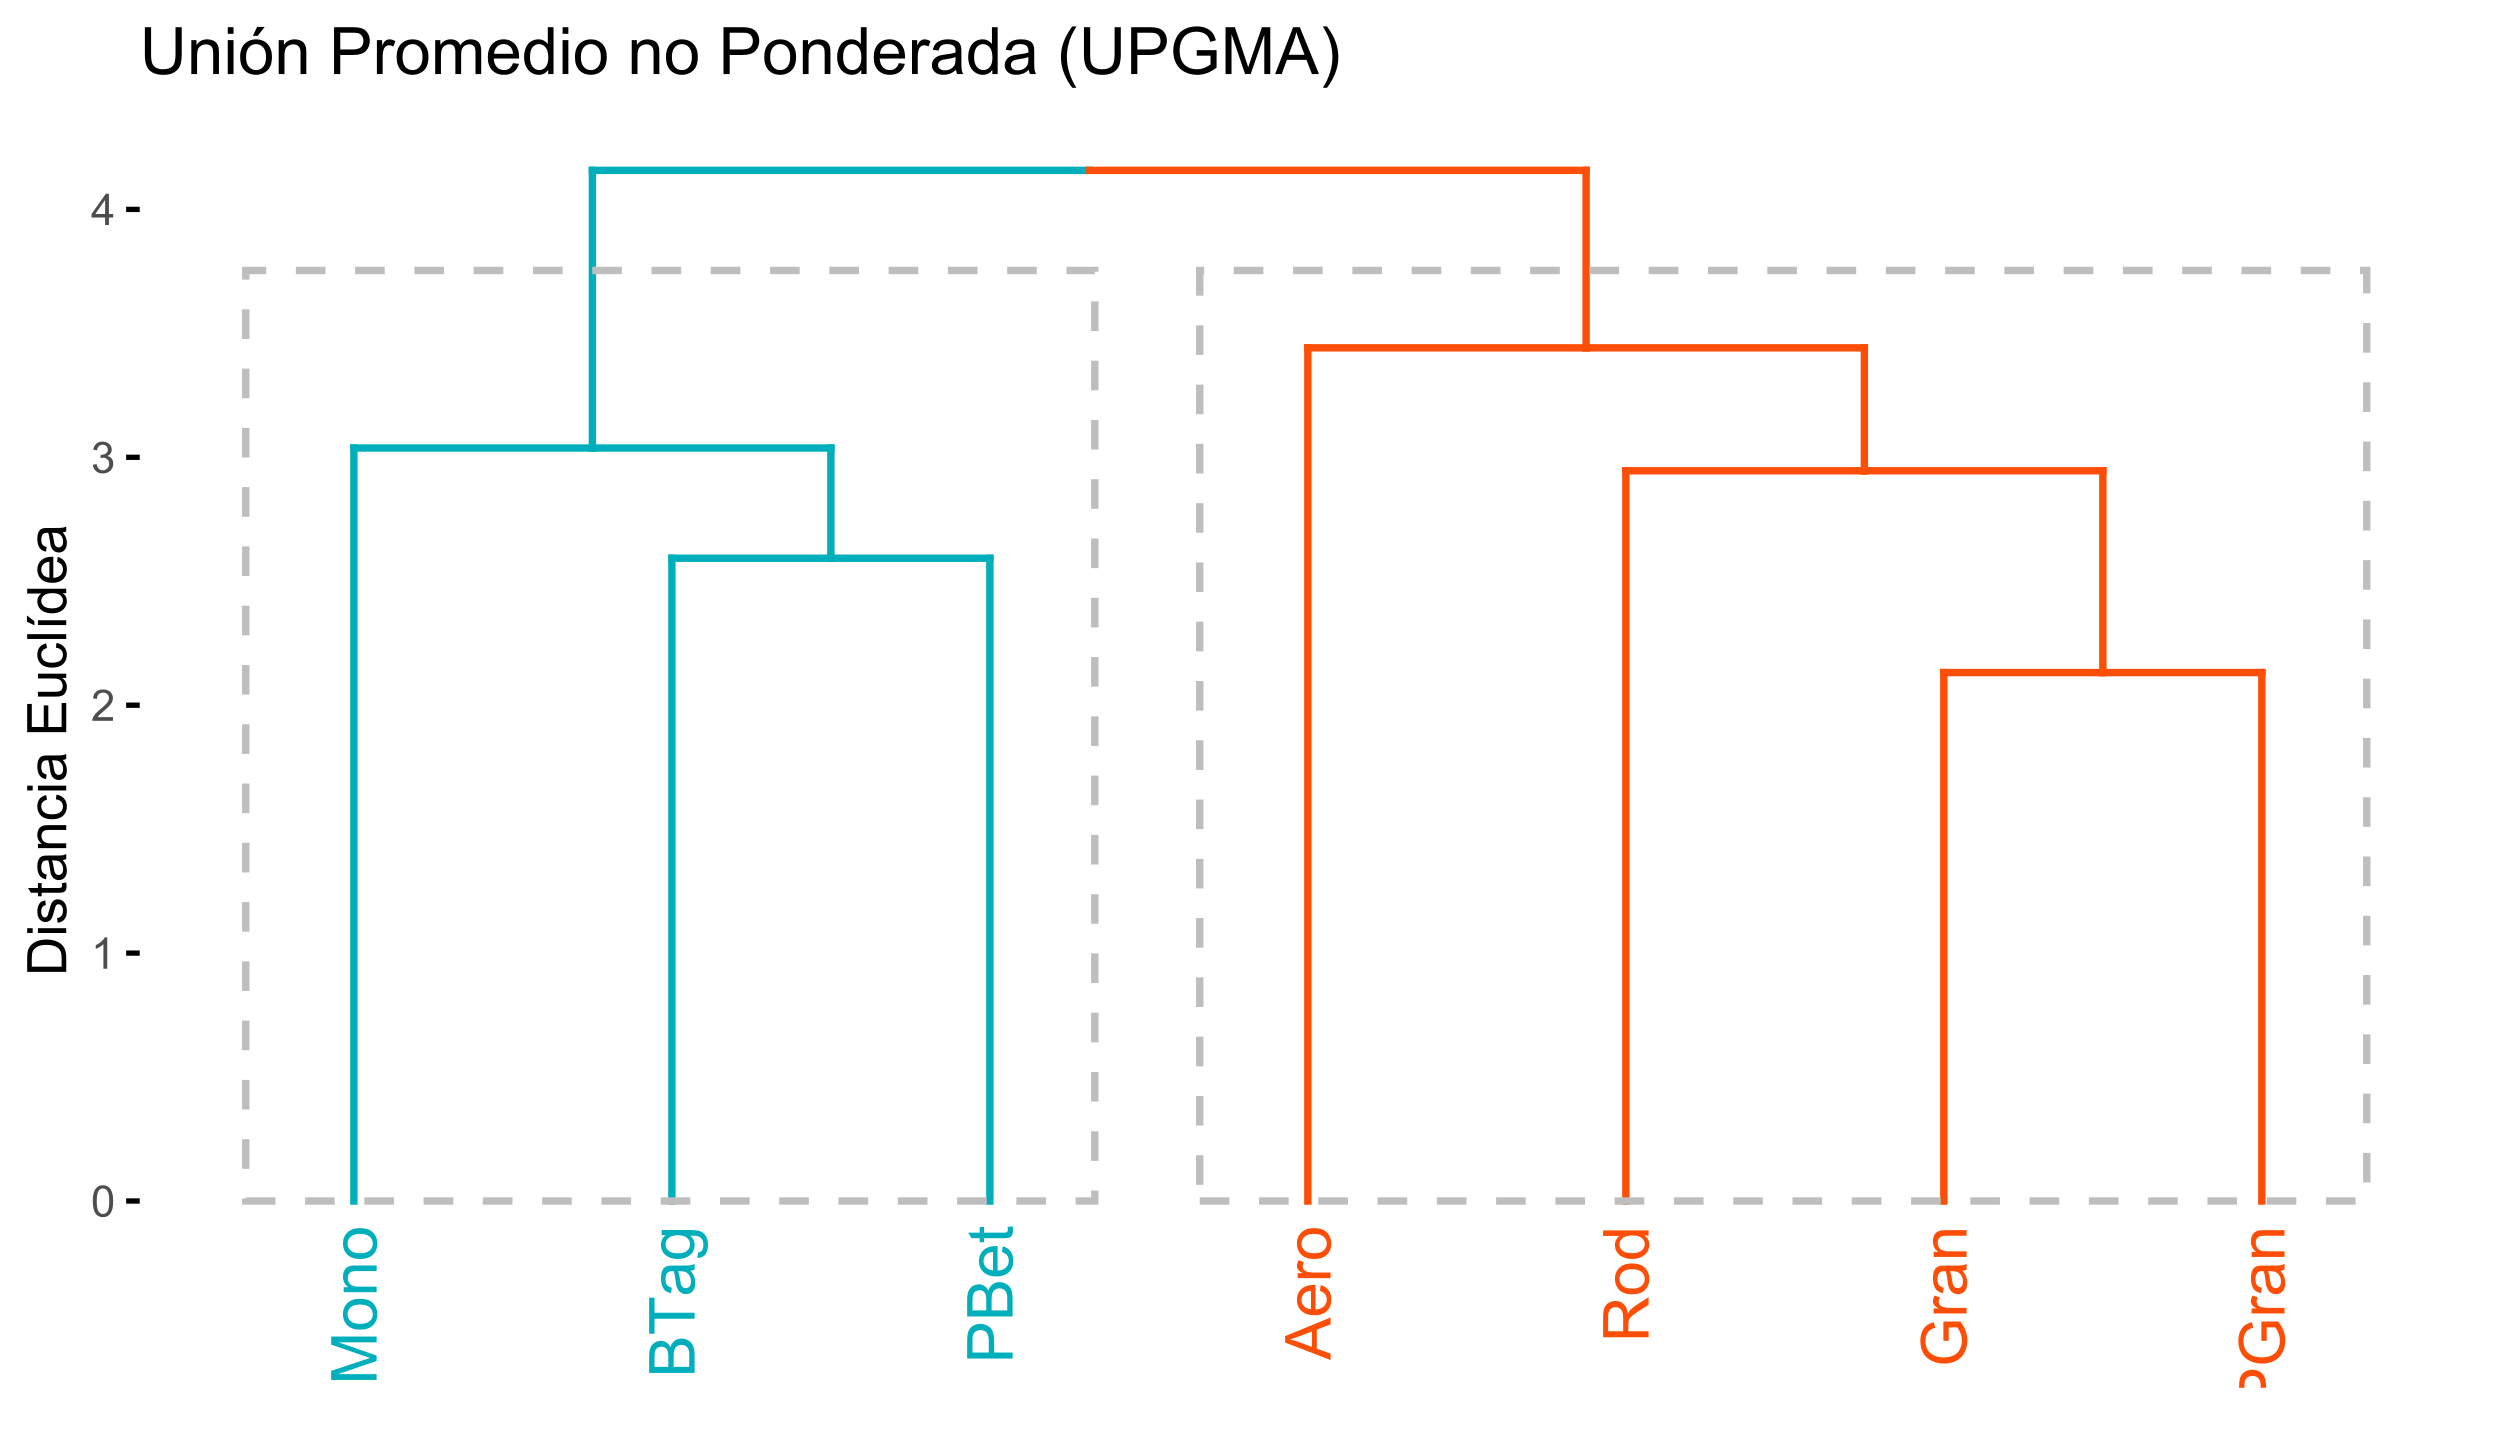<?xml version="1.0" encoding="UTF-8"?>
<svg xmlns="http://www.w3.org/2000/svg" xmlns:xlink="http://www.w3.org/1999/xlink" width="504pt" height="288pt" viewBox="0 0 504 288" version="1.1">
<defs>
<g>
<symbol overflow="visible" id="glyph0-0">
<path style="stroke:none;" d="M 0 -1.602 L -8.004 -1.602 L -8.004 -8.004 L 0 -8.004 Z M -0.199 -1.801 L -0.199 -7.801 L -7.801 -7.801 L -7.801 -1.801 Z M -0.199 -1.801 "/>
</symbol>
<symbol overflow="visible" id="glyph0-1">
<path style="stroke:none;" d="M 0 -0.949 L -9.164 -0.949 L -9.164 -2.777 L -2.676 -4.945 C -2.07 -5.145 -1.617 -5.289 -1.32 -5.383 C -1.648 -5.484 -2.141 -5.648 -2.789 -5.871 L -9.164 -8.066 L -9.164 -9.695 L 0 -9.695 L 0 -8.527 L -7.672 -8.527 L 0 -5.863 L 0 -4.77 L -7.801 -2.121 L 0 -2.121 Z M 0 -0.949 "/>
</symbol>
<symbol overflow="visible" id="glyph0-2">
<path style="stroke:none;" d="M -3.32 -0.426 C -4.547 -0.422 -5.457 -0.762 -6.051 -1.449 C -6.539 -2.02 -6.785 -2.719 -6.789 -3.539 C -6.785 -4.449 -6.484 -5.191 -5.891 -5.773 C -5.289 -6.352 -4.465 -6.645 -3.414 -6.645 C -2.559 -6.645 -1.887 -6.516 -1.398 -6.258 C -0.906 -6 -0.527 -5.625 -0.258 -5.141 C 0.012 -4.648 0.145 -4.117 0.148 -3.539 C 0.145 -2.609 -0.148 -1.855 -0.742 -1.285 C -1.336 -0.707 -2.195 -0.422 -3.32 -0.426 Z M -3.32 -1.582 C -2.465 -1.582 -1.828 -1.766 -1.406 -2.137 C -0.984 -2.508 -0.773 -2.977 -0.773 -3.539 C -0.773 -4.094 -0.984 -4.555 -1.41 -4.93 C -1.836 -5.297 -2.484 -5.484 -3.355 -5.488 C -4.176 -5.484 -4.797 -5.297 -5.223 -4.93 C -5.645 -4.555 -5.859 -4.094 -5.859 -3.539 C -5.859 -2.977 -5.648 -2.508 -5.227 -2.137 C -4.805 -1.766 -4.168 -1.582 -3.32 -1.582 Z M -3.32 -1.582 "/>
</symbol>
<symbol overflow="visible" id="glyph0-3">
<path style="stroke:none;" d="M 0 -0.844 L -6.641 -0.844 L -6.641 -1.855 L -5.695 -1.855 C -6.422 -2.344 -6.785 -3.047 -6.789 -3.969 C -6.785 -4.367 -6.715 -4.738 -6.574 -5.074 C -6.43 -5.41 -6.238 -5.66 -6.008 -5.828 C -5.77 -5.992 -5.492 -6.109 -5.176 -6.176 C -4.965 -6.215 -4.602 -6.234 -4.082 -6.238 L 0 -6.238 L 0 -5.113 L -4.039 -5.113 C -4.492 -5.109 -4.836 -5.066 -5.066 -4.98 C -5.289 -4.895 -5.469 -4.738 -5.609 -4.516 C -5.742 -4.293 -5.812 -4.031 -5.812 -3.73 C -5.812 -3.25 -5.66 -2.836 -5.355 -2.488 C -5.051 -2.141 -4.473 -1.969 -3.625 -1.969 L 0 -1.969 Z M 0 -0.844 "/>
</symbol>
<symbol overflow="visible" id="glyph0-4">
<path style="stroke:none;" d="M 0 -0.938 L -9.164 -0.938 L -9.164 -4.375 C -9.164 -5.074 -9.07 -5.637 -8.887 -6.059 C -8.699 -6.48 -8.414 -6.812 -8.031 -7.055 C -7.645 -7.293 -7.242 -7.41 -6.82 -7.414 C -6.43 -7.41 -6.059 -7.305 -5.715 -7.094 C -5.363 -6.879 -5.086 -6.559 -4.875 -6.133 C -4.711 -6.684 -4.434 -7.109 -4.043 -7.41 C -3.652 -7.707 -3.188 -7.855 -2.656 -7.859 C -2.223 -7.855 -1.824 -7.766 -1.457 -7.586 C -1.086 -7.402 -0.801 -7.18 -0.605 -6.914 C -0.402 -6.648 -0.254 -6.312 -0.152 -5.91 C -0.051 -5.508 0 -5.016 0 -4.434 Z M -5.312 -2.152 L -5.312 -4.133 C -5.309 -4.664 -5.344 -5.051 -5.422 -5.289 C -5.508 -5.594 -5.66 -5.824 -5.875 -5.984 C -6.086 -6.137 -6.352 -6.215 -6.676 -6.219 C -6.977 -6.215 -7.246 -6.145 -7.48 -6 C -7.711 -5.852 -7.867 -5.641 -7.953 -5.375 C -8.035 -5.102 -8.078 -4.637 -8.082 -3.98 L -8.082 -2.152 Z M -1.082 -2.152 L -1.082 -4.434 C -1.078 -4.82 -1.094 -5.094 -1.125 -5.258 C -1.172 -5.531 -1.254 -5.766 -1.375 -5.957 C -1.488 -6.141 -1.656 -6.293 -1.883 -6.418 C -2.102 -6.535 -2.359 -6.598 -2.656 -6.602 C -2.992 -6.598 -3.289 -6.512 -3.547 -6.34 C -3.797 -6.164 -3.977 -5.918 -4.078 -5.609 C -4.18 -5.297 -4.23 -4.852 -4.234 -4.27 L -4.234 -2.152 Z M -1.082 -2.152 "/>
</symbol>
<symbol overflow="visible" id="glyph0-5">
<path style="stroke:none;" d="M 0 -3.32 L -8.082 -3.32 L -8.082 -0.301 L -9.164 -0.301 L -9.164 -7.566 L -8.082 -7.566 L -8.082 -4.531 L 0 -4.531 Z M 0 -3.32 "/>
</symbol>
<symbol overflow="visible" id="glyph0-6">
<path style="stroke:none;" d="M -0.82 -5.176 C -0.465 -4.754 -0.215 -4.355 -0.07 -3.973 C 0.074 -3.586 0.145 -3.172 0.148 -2.73 C 0.145 -2 -0.027 -1.438 -0.383 -1.047 C -0.734 -0.652 -1.191 -0.457 -1.75 -0.461 C -2.074 -0.457 -2.371 -0.531 -2.641 -0.684 C -2.906 -0.828 -3.121 -1.023 -3.285 -1.266 C -3.445 -1.504 -3.57 -1.773 -3.656 -2.074 C -3.715 -2.293 -3.77 -2.625 -3.824 -3.074 C -3.93 -3.98 -4.059 -4.648 -4.215 -5.082 C -4.363 -5.082 -4.461 -5.086 -4.508 -5.09 C -4.961 -5.086 -5.285 -4.98 -5.477 -4.77 C -5.73 -4.48 -5.859 -4.051 -5.859 -3.488 C -5.859 -2.957 -5.766 -2.566 -5.578 -2.316 C -5.391 -2.059 -5.062 -1.875 -4.594 -1.758 L -4.746 -0.656 C -5.215 -0.754 -5.594 -0.918 -5.887 -1.148 C -6.172 -1.379 -6.395 -1.711 -6.555 -2.145 C -6.707 -2.574 -6.785 -3.074 -6.789 -3.652 C -6.785 -4.215 -6.719 -4.676 -6.59 -5.031 C -6.453 -5.383 -6.285 -5.645 -6.086 -5.812 C -5.879 -5.977 -5.625 -6.094 -5.32 -6.164 C -5.125 -6.199 -4.777 -6.215 -4.281 -6.219 L -2.781 -6.219 C -1.73 -6.215 -1.07 -6.238 -0.797 -6.289 C -0.52 -6.336 -0.254 -6.434 0 -6.578 L 0 -5.402 C -0.234 -5.285 -0.508 -5.207 -0.82 -5.176 Z M -3.332 -5.082 C -3.164 -4.668 -3.023 -4.059 -2.906 -3.246 C -2.84 -2.781 -2.766 -2.453 -2.684 -2.262 C -2.598 -2.07 -2.473 -1.922 -2.316 -1.82 C -2.152 -1.715 -1.977 -1.664 -1.781 -1.664 C -1.48 -1.664 -1.23 -1.777 -1.031 -2.004 C -0.828 -2.23 -0.727 -2.562 -0.73 -3 C -0.727 -3.434 -0.82 -3.816 -1.016 -4.156 C -1.203 -4.492 -1.465 -4.742 -1.793 -4.902 C -2.047 -5.02 -2.422 -5.078 -2.918 -5.082 Z M -3.332 -5.082 "/>
</symbol>
<symbol overflow="visible" id="glyph0-7">
<path style="stroke:none;" d="M 0.551 -0.637 L 0.711 -1.73 C 1.047 -1.773 1.293 -1.902 1.449 -2.113 C 1.652 -2.391 1.758 -2.773 1.762 -3.258 C 1.758 -3.777 1.652 -4.18 1.449 -4.465 C 1.238 -4.746 0.949 -4.938 0.574 -5.039 C 0.344 -5.094 -0.137 -5.121 -0.867 -5.121 C -0.289 -4.629 0 -4.016 0 -3.281 C 0 -2.367 -0.328 -1.66 -0.988 -1.164 C -1.645 -0.66 -2.434 -0.41 -3.355 -0.414 C -3.988 -0.41 -4.574 -0.523 -5.109 -0.758 C -5.645 -0.984 -6.059 -1.316 -6.352 -1.754 C -6.641 -2.184 -6.785 -2.695 -6.789 -3.289 C -6.785 -4.07 -6.469 -4.719 -5.84 -5.227 L -6.641 -5.227 L -6.641 -6.266 L -0.898 -6.266 C 0.133 -6.262 0.859 -6.156 1.297 -5.949 C 1.727 -5.734 2.07 -5.402 2.32 -4.949 C 2.57 -4.492 2.695 -3.93 2.695 -3.262 C 2.695 -2.469 2.516 -1.828 2.16 -1.344 C 1.801 -0.852 1.266 -0.617 0.551 -0.637 Z M -3.438 -1.57 C -2.566 -1.57 -1.93 -1.742 -1.531 -2.086 C -1.125 -2.43 -0.926 -2.863 -0.93 -3.387 C -0.926 -3.902 -1.125 -4.336 -1.527 -4.688 C -1.922 -5.039 -2.547 -5.215 -3.402 -5.215 C -4.211 -5.215 -4.824 -5.031 -5.238 -4.672 C -5.652 -4.309 -5.859 -3.875 -5.859 -3.371 C -5.859 -2.867 -5.656 -2.441 -5.25 -2.094 C -4.844 -1.742 -4.238 -1.57 -3.438 -1.57 Z M -3.438 -1.57 "/>
</symbol>
<symbol overflow="visible" id="glyph0-8">
<path style="stroke:none;" d="M 0 -0.988 L -9.164 -0.988 L -9.164 -4.445 C -9.164 -5.051 -9.133 -5.516 -9.078 -5.84 C -9 -6.289 -8.859 -6.664 -8.648 -6.969 C -8.438 -7.27 -8.141 -7.516 -7.762 -7.703 C -7.383 -7.887 -6.969 -7.98 -6.516 -7.984 C -5.734 -7.98 -5.074 -7.73 -4.535 -7.238 C -3.996 -6.738 -3.727 -5.844 -3.727 -4.551 L -3.727 -2.199 L 0 -2.199 Z M -4.809 -2.199 L -4.809 -4.57 C -4.805 -5.352 -4.949 -5.906 -5.246 -6.238 C -5.535 -6.566 -5.945 -6.73 -6.477 -6.734 C -6.855 -6.73 -7.184 -6.633 -7.461 -6.441 C -7.73 -6.246 -7.914 -5.992 -8.004 -5.676 C -8.055 -5.469 -8.078 -5.094 -8.082 -4.547 L -8.082 -2.199 Z M -4.809 -2.199 "/>
</symbol>
<symbol overflow="visible" id="glyph0-9">
<path style="stroke:none;" d="M -2.137 -5.391 L -1.996 -6.551 C -1.312 -6.367 -0.785 -6.027 -0.414 -5.531 C -0.039 -5.035 0.145 -4.402 0.148 -3.633 C 0.145 -2.66 -0.148 -1.887 -0.746 -1.32 C -1.34 -0.75 -2.18 -0.469 -3.262 -0.469 C -4.375 -0.469 -5.242 -0.754 -5.863 -1.332 C -6.477 -1.902 -6.785 -2.648 -6.789 -3.57 C -6.785 -4.453 -6.484 -5.18 -5.883 -5.746 C -5.277 -6.305 -4.426 -6.586 -3.332 -6.59 C -3.262 -6.586 -3.16 -6.582 -3.031 -6.582 L -3.031 -1.633 C -2.297 -1.672 -1.738 -1.879 -1.355 -2.25 C -0.965 -2.621 -0.773 -3.082 -0.773 -3.637 C -0.773 -4.047 -0.879 -4.398 -1.098 -4.695 C -1.312 -4.984 -1.66 -5.219 -2.137 -5.391 Z M -3.957 -1.695 L -3.957 -5.402 C -4.512 -5.352 -4.934 -5.207 -5.215 -4.977 C -5.645 -4.613 -5.859 -4.148 -5.863 -3.582 C -5.859 -3.062 -5.688 -2.629 -5.344 -2.277 C -5 -1.922 -4.535 -1.727 -3.957 -1.695 Z M -3.957 -1.695 "/>
</symbol>
<symbol overflow="visible" id="glyph0-10">
<path style="stroke:none;" d="M -1.008 -3.301 L -0.012 -3.465 C 0.051 -3.145 0.082 -2.863 0.086 -2.613 C 0.082 -2.203 0.02 -1.883 -0.105 -1.66 C -0.234 -1.434 -0.402 -1.277 -0.613 -1.188 C -0.82 -1.094 -1.266 -1.047 -1.945 -1.051 L -5.766 -1.051 L -5.766 -0.227 L -6.641 -0.227 L -6.641 -1.051 L -8.285 -1.051 L -8.957 -2.168 L -6.641 -2.168 L -6.641 -3.301 L -5.766 -3.301 L -5.766 -2.168 L -1.883 -2.168 C -1.559 -2.168 -1.352 -2.188 -1.262 -2.227 C -1.168 -2.266 -1.098 -2.328 -1.043 -2.422 C -0.988 -2.508 -0.961 -2.637 -0.961 -2.809 C -0.961 -2.93 -0.977 -3.094 -1.008 -3.301 Z M -1.008 -3.301 "/>
</symbol>
<symbol overflow="visible" id="glyph0-11">
<path style="stroke:none;" d="M 0 0.02 L -9.164 -3.5 L -9.164 -4.809 L 0 -8.559 L 0 -7.176 L -2.777 -6.109 L -2.777 -2.277 L 0 -1.27 Z M -3.762 -2.625 L -3.762 -5.734 L -6.301 -4.777 C -7.066 -4.48 -7.703 -4.266 -8.203 -4.125 C -7.613 -4.008 -7.027 -3.844 -6.453 -3.633 Z M -3.762 -2.625 "/>
</symbol>
<symbol overflow="visible" id="glyph0-12">
<path style="stroke:none;" d="M 0 -0.832 L -6.641 -0.832 L -6.641 -1.844 L -5.633 -1.844 C -6.102 -2.098 -6.414 -2.336 -6.562 -2.559 C -6.711 -2.773 -6.785 -3.016 -6.789 -3.281 C -6.785 -3.66 -6.664 -4.043 -6.426 -4.438 L -5.383 -4.051 C -5.543 -3.77 -5.625 -3.496 -5.625 -3.227 C -5.625 -2.977 -5.551 -2.754 -5.402 -2.562 C -5.254 -2.363 -5.047 -2.227 -4.789 -2.145 C -4.383 -2.02 -3.945 -1.957 -3.477 -1.957 L 0 -1.957 Z M 0 -0.832 "/>
</symbol>
<symbol overflow="visible" id="glyph0-13">
<path style="stroke:none;" d="M 0 -1.008 L -9.164 -1.008 L -9.164 -5.07 C -9.164 -5.883 -9.082 -6.504 -8.918 -6.934 C -8.754 -7.355 -8.461 -7.695 -8.047 -7.949 C -7.625 -8.203 -7.164 -8.332 -6.664 -8.332 C -6.008 -8.332 -5.461 -8.121 -5.02 -7.699 C -4.57 -7.277 -4.289 -6.625 -4.172 -5.75 C -4.016 -6.07 -3.863 -6.316 -3.715 -6.484 C -3.387 -6.836 -2.98 -7.172 -2.496 -7.488 L 0 -9.082 L 0 -7.559 L -1.906 -6.344 C -2.453 -5.988 -2.875 -5.695 -3.168 -5.469 C -3.457 -5.234 -3.66 -5.031 -3.781 -4.852 C -3.895 -4.672 -3.977 -4.488 -4.027 -4.301 C -4.051 -4.16 -4.066 -3.934 -4.07 -3.625 L -4.07 -2.219 L 0 -2.219 Z M -5.121 -2.219 L -5.121 -4.828 C -5.121 -5.379 -5.176 -5.809 -5.293 -6.125 C -5.402 -6.434 -5.586 -6.672 -5.84 -6.836 C -6.09 -6.996 -6.363 -7.078 -6.664 -7.082 C -7.094 -7.078 -7.453 -6.922 -7.734 -6.609 C -8.012 -6.297 -8.148 -5.801 -8.152 -5.121 L -8.152 -2.219 Z M -5.121 -2.219 "/>
</symbol>
<symbol overflow="visible" id="glyph0-14">
<path style="stroke:none;" d="M 0 -5.152 L -0.836 -5.152 C -0.18 -4.727 0.145 -4.109 0.148 -3.293 C 0.145 -2.762 0.004 -2.273 -0.289 -1.832 C -0.578 -1.387 -0.984 -1.043 -1.508 -0.801 C -2.027 -0.555 -2.629 -0.434 -3.312 -0.438 C -3.973 -0.434 -4.574 -0.543 -5.117 -0.77 C -5.652 -0.988 -6.066 -1.32 -6.355 -1.762 C -6.641 -2.203 -6.785 -2.699 -6.789 -3.246 C -6.785 -3.645 -6.699 -4 -6.535 -4.312 C -6.363 -4.625 -6.145 -4.879 -5.875 -5.078 L -9.164 -5.078 L -9.164 -6.195 L 0 -6.195 Z M -3.312 -1.594 C -2.461 -1.594 -1.828 -1.77 -1.406 -2.129 C -0.984 -2.484 -0.773 -2.91 -0.773 -3.402 C -0.773 -3.891 -0.973 -4.309 -1.375 -4.656 C -1.777 -4.996 -2.391 -5.168 -3.219 -5.172 C -4.125 -5.168 -4.793 -4.992 -5.219 -4.645 C -5.645 -4.293 -5.859 -3.863 -5.859 -3.352 C -5.859 -2.852 -5.652 -2.434 -5.246 -2.098 C -4.832 -1.762 -4.188 -1.594 -3.312 -1.594 Z M -3.312 -1.594 "/>
</symbol>
<symbol overflow="visible" id="glyph0-15">
<path style="stroke:none;" d="M -3.594 -5.277 L -4.672 -5.277 L -4.676 -9.16 L -1.273 -9.16 C -0.797 -8.559 -0.441 -7.945 -0.203 -7.312 C 0.035 -6.68 0.152 -6.027 0.156 -5.363 C 0.152 -4.461 -0.039 -3.645 -0.422 -2.91 C -0.805 -2.172 -1.359 -1.617 -2.094 -1.242 C -2.82 -0.867 -3.637 -0.68 -4.539 -0.68 C -5.426 -0.68 -6.258 -0.863 -7.035 -1.238 C -7.805 -1.609 -8.379 -2.148 -8.758 -2.852 C -9.129 -3.551 -9.316 -4.355 -9.32 -5.27 C -9.316 -5.93 -9.207 -6.531 -8.996 -7.066 C -8.777 -7.602 -8.48 -8.02 -8.102 -8.328 C -7.715 -8.629 -7.215 -8.859 -6.602 -9.02 L -6.301 -7.926 C -6.766 -7.789 -7.133 -7.617 -7.402 -7.414 C -7.664 -7.207 -7.879 -6.918 -8.043 -6.539 C -8.203 -6.156 -8.285 -5.734 -8.285 -5.277 C -8.285 -4.719 -8.199 -4.238 -8.031 -3.836 C -7.859 -3.43 -7.637 -3.105 -7.363 -2.859 C -7.086 -2.609 -6.785 -2.414 -6.457 -2.281 C -5.891 -2.047 -5.273 -1.934 -4.613 -1.934 C -3.793 -1.934 -3.109 -2.074 -2.562 -2.355 C -2.008 -2.637 -1.602 -3.043 -1.336 -3.582 C -1.07 -4.117 -0.938 -4.691 -0.938 -5.297 C -0.938 -5.82 -1.035 -6.332 -1.238 -6.832 C -1.438 -7.332 -1.656 -7.711 -1.887 -7.973 L -3.594 -7.973 Z M -3.594 -5.277 "/>
</symbol>
<symbol overflow="visible" id="glyph1-0">
<path style="stroke:none;" d="M 1.102 0 L 1.102 -5.5 L 5.5 -5.5 L 5.5 0 Z M 1.238 -0.137 L 5.363 -0.137 L 5.363 -5.363 L 1.238 -5.363 Z M 1.238 -0.137 "/>
</symbol>
<symbol overflow="visible" id="glyph1-1">
<path style="stroke:none;" d="M 0.367 -3.105 C 0.363 -3.848 0.438 -4.445 0.594 -4.902 C 0.742 -5.355 0.973 -5.707 1.277 -5.953 C 1.578 -6.199 1.957 -6.32 2.418 -6.324 C 2.754 -6.32 3.051 -6.254 3.309 -6.121 C 3.562 -5.984 3.773 -5.789 3.938 -5.531 C 4.102 -5.273 4.23 -4.961 4.328 -4.594 C 4.422 -4.227 4.469 -3.73 4.473 -3.105 C 4.469 -2.367 4.395 -1.77 4.242 -1.316 C 4.09 -0.859 3.863 -0.508 3.562 -0.262 C 3.258 -0.016 2.875 0.105 2.418 0.109 C 1.809 0.105 1.332 -0.109 0.988 -0.547 C 0.57 -1.066 0.363 -1.922 0.367 -3.105 Z M 1.16 -3.105 C 1.16 -2.07 1.281 -1.379 1.523 -1.039 C 1.766 -0.695 2.062 -0.527 2.418 -0.527 C 2.773 -0.527 3.074 -0.699 3.316 -1.043 C 3.559 -1.387 3.68 -2.074 3.68 -3.105 C 3.68 -4.145 3.559 -4.832 3.316 -5.172 C 3.074 -5.512 2.77 -5.684 2.41 -5.684 C 2.051 -5.684 1.77 -5.531 1.559 -5.234 C 1.293 -4.844 1.16 -4.137 1.16 -3.105 Z M 1.16 -3.105 "/>
</symbol>
<symbol overflow="visible" id="glyph1-2">
<path style="stroke:none;" d="M 3.277 0 L 2.504 0 L 2.504 -4.93 C 2.316 -4.75 2.074 -4.574 1.773 -4.395 C 1.469 -4.215 1.195 -4.082 0.957 -3.996 L 0.957 -4.742 C 1.387 -4.941 1.766 -5.188 2.09 -5.48 C 2.414 -5.77 2.645 -6.051 2.781 -6.324 L 3.277 -6.324 Z M 3.277 0 "/>
</symbol>
<symbol overflow="visible" id="glyph1-3">
<path style="stroke:none;" d="M 4.43 -0.742 L 4.43 0 L 0.266 0 C 0.258 -0.188 0.289 -0.367 0.355 -0.539 C 0.461 -0.82 0.629 -1.098 0.863 -1.375 C 1.094 -1.648 1.434 -1.965 1.879 -2.328 C 2.562 -2.887 3.023 -3.332 3.266 -3.664 C 3.5 -3.988 3.621 -4.301 3.625 -4.594 C 3.621 -4.898 3.512 -5.156 3.297 -5.367 C 3.074 -5.578 2.789 -5.684 2.441 -5.684 C 2.066 -5.684 1.77 -5.57 1.547 -5.348 C 1.32 -5.125 1.207 -4.816 1.207 -4.422 L 0.414 -4.504 C 0.465 -5.094 0.668 -5.543 1.027 -5.855 C 1.379 -6.164 1.855 -6.32 2.457 -6.324 C 3.059 -6.32 3.539 -6.152 3.891 -5.82 C 4.242 -5.484 4.418 -5.07 4.422 -4.578 C 4.418 -4.32 4.367 -4.074 4.266 -3.832 C 4.164 -3.59 3.992 -3.332 3.754 -3.062 C 3.512 -2.793 3.113 -2.426 2.562 -1.957 C 2.094 -1.566 1.797 -1.301 1.664 -1.16 C 1.531 -1.02 1.422 -0.879 1.34 -0.742 Z M 4.43 -0.742 "/>
</symbol>
<symbol overflow="visible" id="glyph1-4">
<path style="stroke:none;" d="M 0.371 -1.664 L 1.145 -1.766 C 1.23 -1.324 1.383 -1.008 1.598 -0.816 C 1.809 -0.621 2.066 -0.527 2.375 -0.527 C 2.734 -0.527 3.043 -0.652 3.297 -0.906 C 3.547 -1.156 3.672 -1.469 3.676 -1.844 C 3.672 -2.195 3.555 -2.488 3.324 -2.719 C 3.09 -2.949 2.797 -3.062 2.441 -3.066 C 2.293 -3.062 2.109 -3.035 1.895 -2.98 L 1.98 -3.66 C 2.031 -3.652 2.07 -3.648 2.105 -3.652 C 2.434 -3.648 2.73 -3.734 2.996 -3.91 C 3.254 -4.078 3.387 -4.344 3.391 -4.703 C 3.387 -4.984 3.289 -5.219 3.102 -5.406 C 2.906 -5.59 2.66 -5.684 2.359 -5.688 C 2.055 -5.684 1.805 -5.59 1.605 -5.402 C 1.402 -5.215 1.273 -4.93 1.219 -4.555 L 0.445 -4.691 C 0.539 -5.207 0.754 -5.609 1.09 -5.895 C 1.426 -6.18 1.844 -6.32 2.344 -6.324 C 2.688 -6.32 3.004 -6.246 3.293 -6.102 C 3.582 -5.953 3.801 -5.754 3.953 -5.5 C 4.105 -5.242 4.184 -4.973 4.184 -4.688 C 4.184 -4.414 4.109 -4.164 3.965 -3.945 C 3.816 -3.719 3.602 -3.543 3.316 -3.41 C 3.688 -3.324 3.977 -3.145 4.184 -2.875 C 4.391 -2.602 4.492 -2.262 4.496 -1.859 C 4.492 -1.305 4.293 -0.84 3.895 -0.461 C 3.492 -0.078 2.984 0.109 2.371 0.113 C 1.816 0.109 1.355 -0.051 0.992 -0.379 C 0.625 -0.707 0.418 -1.137 0.371 -1.664 Z M 0.371 -1.664 "/>
</symbol>
<symbol overflow="visible" id="glyph1-5">
<path style="stroke:none;" d="M 2.844 0 L 2.844 -1.508 L 0.113 -1.508 L 0.113 -2.219 L 2.988 -6.301 L 3.617 -6.301 L 3.617 -2.219 L 4.469 -2.219 L 4.469 -1.508 L 3.617 -1.508 L 3.617 0 Z M 2.844 -2.219 L 2.844 -5.059 L 0.871 -2.219 Z M 2.844 -2.219 "/>
</symbol>
<symbol overflow="visible" id="glyph2-0">
<path style="stroke:none;" d="M 0 -1.375 L -6.875 -1.375 L -6.875 -6.875 L 0 -6.875 Z M -0.172 -1.547 L -0.172 -6.703 L -6.703 -6.703 L -6.703 -1.547 Z M -0.172 -1.547 "/>
</symbol>
<symbol overflow="visible" id="glyph2-1">
<path style="stroke:none;" d="M 0 -0.848 L -7.875 -0.848 L -7.875 -3.562 C -7.875 -4.172 -7.836 -4.637 -7.762 -4.965 C -7.656 -5.41 -7.469 -5.797 -7.195 -6.117 C -6.844 -6.531 -6.395 -6.84 -5.852 -7.051 C -5.301 -7.254 -4.676 -7.359 -3.98 -7.359 C -3.379 -7.359 -2.848 -7.289 -2.387 -7.148 C -1.922 -7.008 -1.543 -6.828 -1.242 -6.609 C -0.938 -6.391 -0.699 -6.152 -0.527 -5.895 C -0.355 -5.633 -0.223 -5.316 -0.133 -4.953 C -0.043 -4.586 0 -4.168 0 -3.691 Z M -0.93 -1.891 L -0.93 -3.57 C -0.926 -4.086 -0.973 -4.496 -1.074 -4.793 C -1.168 -5.09 -1.305 -5.324 -1.48 -5.5 C -1.727 -5.746 -2.059 -5.938 -2.477 -6.078 C -2.895 -6.211 -3.402 -6.281 -3.996 -6.285 C -4.816 -6.281 -5.449 -6.145 -5.895 -5.879 C -6.336 -5.605 -6.633 -5.277 -6.785 -4.895 C -6.891 -4.609 -6.941 -4.16 -6.945 -3.547 L -6.945 -1.891 Z M -0.93 -1.891 "/>
</symbol>
<symbol overflow="visible" id="glyph2-2">
<path style="stroke:none;" d="M -6.762 -0.73 L -7.875 -0.73 L -7.875 -1.699 L -6.762 -1.699 Z M 0 -0.73 L -5.703 -0.73 L -5.703 -1.699 L 0 -1.695 Z M 0 -0.73 "/>
</symbol>
<symbol overflow="visible" id="glyph2-3">
<path style="stroke:none;" d="M -1.703 -0.34 L -1.852 -1.293 C -1.469 -1.344 -1.172 -1.492 -0.969 -1.742 C -0.762 -1.984 -0.66 -2.328 -0.664 -2.773 C -0.66 -3.211 -0.75 -3.539 -0.934 -3.758 C -1.113 -3.969 -1.328 -4.078 -1.574 -4.082 C -1.789 -4.078 -1.961 -3.984 -2.09 -3.797 C -2.172 -3.664 -2.281 -3.332 -2.418 -2.809 C -2.594 -2.098 -2.75 -1.609 -2.883 -1.336 C -3.012 -1.062 -3.191 -0.852 -3.422 -0.711 C -3.652 -0.566 -3.906 -0.496 -4.188 -0.5 C -4.441 -0.496 -4.676 -0.555 -4.895 -0.672 C -5.105 -0.785 -5.289 -0.945 -5.438 -1.148 C -5.547 -1.297 -5.637 -1.5 -5.715 -1.762 C -5.789 -2.02 -5.828 -2.301 -5.832 -2.602 C -5.828 -3.047 -5.766 -3.438 -5.637 -3.777 C -5.508 -4.113 -5.332 -4.363 -5.113 -4.527 C -4.891 -4.688 -4.598 -4.797 -4.234 -4.859 L -4.102 -3.914 C -4.395 -3.871 -4.621 -3.746 -4.789 -3.543 C -4.953 -3.336 -5.039 -3.043 -5.039 -2.668 C -5.039 -2.223 -4.965 -1.906 -4.816 -1.719 C -4.668 -1.523 -4.496 -1.43 -4.301 -1.434 C -4.176 -1.43 -4.062 -1.469 -3.965 -1.551 C -3.859 -1.629 -3.773 -1.754 -3.707 -1.922 C -3.668 -2.016 -3.586 -2.301 -3.461 -2.777 C -3.273 -3.461 -3.121 -3.938 -3.008 -4.207 C -2.891 -4.477 -2.723 -4.688 -2.5 -4.844 C -2.277 -4.996 -2.004 -5.074 -1.676 -5.074 C -1.352 -5.074 -1.047 -4.98 -0.766 -4.793 C -0.48 -4.605 -0.262 -4.332 -0.105 -3.98 C 0.051 -3.621 0.129 -3.223 0.129 -2.777 C 0.129 -2.035 -0.023 -1.469 -0.332 -1.082 C -0.641 -0.691 -1.098 -0.445 -1.703 -0.34 Z M -1.703 -0.34 "/>
</symbol>
<symbol overflow="visible" id="glyph2-4">
<path style="stroke:none;" d="M -0.863 -2.836 L -0.012 -2.977 C 0.043 -2.703 0.07 -2.457 0.074 -2.246 C 0.07 -1.891 0.02 -1.621 -0.09 -1.43 C -0.199 -1.234 -0.348 -1.098 -0.527 -1.02 C -0.707 -0.941 -1.086 -0.902 -1.672 -0.902 L -4.953 -0.902 L -4.953 -0.195 L -5.703 -0.195 L -5.703 -0.902 L -7.117 -0.902 L -7.695 -1.863 L -5.703 -1.863 L -5.703 -2.836 L -4.953 -2.836 L -4.953 -1.863 L -1.617 -1.863 C -1.34 -1.863 -1.16 -1.879 -1.082 -1.914 C -1 -1.945 -0.938 -2 -0.895 -2.078 C -0.848 -2.152 -0.824 -2.262 -0.828 -2.41 C -0.824 -2.516 -0.836 -2.66 -0.863 -2.836 Z M -0.863 -2.836 "/>
</symbol>
<symbol overflow="visible" id="glyph2-5">
<path style="stroke:none;" d="M -0.703 -4.445 C -0.398 -4.086 -0.184 -3.742 -0.059 -3.414 C 0.066 -3.082 0.129 -2.727 0.129 -2.348 C 0.129 -1.719 -0.023 -1.238 -0.328 -0.902 C -0.633 -0.566 -1.023 -0.398 -1.504 -0.398 C -1.781 -0.398 -2.035 -0.461 -2.27 -0.586 C -2.496 -0.711 -2.684 -0.875 -2.824 -1.086 C -2.965 -1.289 -3.07 -1.523 -3.141 -1.785 C -3.191 -1.969 -3.238 -2.254 -3.289 -2.641 C -3.375 -3.418 -3.488 -3.992 -3.621 -4.367 C -3.754 -4.367 -3.836 -4.371 -3.871 -4.371 C -4.266 -4.371 -4.543 -4.277 -4.703 -4.098 C -4.918 -3.848 -5.027 -3.48 -5.031 -2.996 C -5.027 -2.539 -4.949 -2.203 -4.793 -1.988 C -4.633 -1.77 -4.352 -1.609 -3.949 -1.508 L -4.078 -0.562 C -4.48 -0.648 -4.805 -0.789 -5.055 -0.988 C -5.301 -1.184 -5.492 -1.469 -5.629 -1.844 C -5.762 -2.215 -5.828 -2.645 -5.832 -3.137 C -5.828 -3.621 -5.773 -4.02 -5.66 -4.324 C -5.543 -4.629 -5.398 -4.852 -5.227 -4.996 C -5.055 -5.137 -4.836 -5.238 -4.57 -5.297 C -4.406 -5.328 -4.109 -5.344 -3.68 -5.344 L -2.391 -5.344 C -1.492 -5.344 -0.922 -5.363 -0.684 -5.406 C -0.445 -5.445 -0.219 -5.527 0 -5.648 L 0 -4.641 C -0.199 -4.539 -0.434 -4.473 -0.703 -4.445 Z M -2.863 -4.367 C -2.719 -4.012 -2.598 -3.488 -2.496 -2.789 C -2.438 -2.391 -2.371 -2.109 -2.301 -1.945 C -2.227 -1.781 -2.121 -1.652 -1.988 -1.562 C -1.848 -1.473 -1.695 -1.43 -1.531 -1.43 C -1.27 -1.43 -1.055 -1.527 -0.887 -1.723 C -0.711 -1.918 -0.625 -2.203 -0.629 -2.578 C -0.625 -2.949 -0.707 -3.277 -0.871 -3.57 C -1.031 -3.859 -1.254 -4.074 -1.543 -4.211 C -1.754 -4.312 -2.078 -4.363 -2.508 -4.367 Z M -2.863 -4.367 "/>
</symbol>
<symbol overflow="visible" id="glyph2-6">
<path style="stroke:none;" d="M 0 -0.727 L -5.703 -0.727 L -5.703 -1.594 L -4.895 -1.594 C -5.516 -2.012 -5.828 -2.617 -5.832 -3.41 C -5.828 -3.754 -5.766 -4.066 -5.645 -4.355 C -5.52 -4.641 -5.359 -4.859 -5.16 -5.004 C -4.957 -5.145 -4.719 -5.242 -4.445 -5.305 C -4.266 -5.336 -3.953 -5.355 -3.508 -5.359 L 0 -5.359 L 0 -4.395 L -3.469 -4.395 C -3.863 -4.395 -4.156 -4.355 -4.352 -4.281 C -4.543 -4.203 -4.699 -4.07 -4.82 -3.879 C -4.934 -3.688 -4.992 -3.461 -4.996 -3.207 C -4.992 -2.793 -4.859 -2.438 -4.602 -2.141 C -4.336 -1.836 -3.844 -1.688 -3.117 -1.691 L 0 -1.691 Z M 0 -0.727 "/>
</symbol>
<symbol overflow="visible" id="glyph2-7">
<path style="stroke:none;" d="M -2.09 -4.445 L -1.965 -5.398 C -1.309 -5.289 -0.797 -5.023 -0.426 -4.598 C -0.055 -4.168 0.129 -3.645 0.129 -3.023 C 0.129 -2.242 -0.125 -1.613 -0.637 -1.141 C -1.145 -0.664 -1.875 -0.426 -2.832 -0.43 C -3.441 -0.426 -3.98 -0.527 -4.445 -0.734 C -4.906 -0.938 -5.254 -1.25 -5.484 -1.668 C -5.715 -2.082 -5.828 -2.535 -5.832 -3.031 C -5.828 -3.645 -5.672 -4.152 -5.363 -4.547 C -5.047 -4.941 -4.602 -5.191 -4.027 -5.305 L -3.883 -4.367 C -4.262 -4.273 -4.551 -4.117 -4.746 -3.891 C -4.941 -3.664 -5.039 -3.387 -5.039 -3.066 C -5.039 -2.574 -4.863 -2.18 -4.516 -1.879 C -4.164 -1.57 -3.613 -1.418 -2.859 -1.422 C -2.09 -1.418 -1.531 -1.566 -1.184 -1.863 C -0.836 -2.156 -0.66 -2.539 -0.664 -3.012 C -0.66 -3.391 -0.777 -3.707 -1.012 -3.961 C -1.242 -4.215 -1.602 -4.375 -2.09 -4.445 Z M -2.09 -4.445 "/>
</symbol>
<symbol overflow="visible" id="glyph2-8">
<path style="stroke:none;" d=""/>
</symbol>
<symbol overflow="visible" id="glyph2-9">
<path style="stroke:none;" d="M 0 -0.871 L -7.875 -0.871 L -7.875 -6.562 L -6.945 -6.562 L -6.945 -1.914 L -4.531 -1.914 L -4.531 -6.27 L -3.609 -6.27 L -3.609 -1.914 L -0.93 -1.914 L -0.93 -6.746 L 0 -6.746 Z M 0 -0.871 "/>
</symbol>
<symbol overflow="visible" id="glyph2-10">
<path style="stroke:none;" d="M 0 -4.465 L -0.836 -4.465 C -0.191 -4.02 0.129 -3.414 0.129 -2.652 C 0.129 -2.312 0.066 -2 -0.062 -1.711 C -0.191 -1.418 -0.355 -1.199 -0.551 -1.059 C -0.746 -0.914 -0.984 -0.816 -1.266 -0.762 C -1.453 -0.723 -1.754 -0.703 -2.172 -0.703 L -5.703 -0.703 L -5.703 -1.672 L -2.539 -1.672 C -2.031 -1.668 -1.691 -1.688 -1.52 -1.73 C -1.262 -1.785 -1.062 -1.914 -0.918 -2.113 C -0.773 -2.309 -0.703 -2.555 -0.703 -2.848 C -0.703 -3.137 -0.777 -3.406 -0.926 -3.66 C -1.074 -3.914 -1.273 -4.094 -1.531 -4.199 C -1.785 -4.305 -2.16 -4.359 -2.648 -4.359 L -5.703 -4.359 L -5.703 -5.328 L 0 -5.328 Z M 0 -4.465 "/>
</symbol>
<symbol overflow="visible" id="glyph2-11">
<path style="stroke:none;" d="M 0 -0.703 L -7.875 -0.703 L -7.875 -1.672 L 0 -1.672 Z M 0 -0.703 "/>
</symbol>
<symbol overflow="visible" id="glyph2-12">
<path style="stroke:none;" d="M 0 -1.062 L -5.703 -1.062 L -5.703 -2.031 L 0 -2.031 Z M -6.414 -1.016 L -7.918 -1.73 L -7.918 -2.996 L -6.414 -1.816 Z M -6.414 -1.016 "/>
</symbol>
<symbol overflow="visible" id="glyph2-13">
<path style="stroke:none;" d="M 0 -4.426 L -0.719 -4.426 C -0.152 -4.059 0.129 -3.527 0.129 -2.832 C 0.129 -2.371 0.004 -1.953 -0.246 -1.574 C -0.496 -1.191 -0.844 -0.895 -1.297 -0.688 C -1.742 -0.477 -2.262 -0.375 -2.848 -0.375 C -3.414 -0.375 -3.93 -0.469 -4.395 -0.66 C -4.859 -0.848 -5.215 -1.133 -5.461 -1.516 C -5.707 -1.895 -5.828 -2.32 -5.832 -2.789 C -5.828 -3.133 -5.758 -3.438 -5.613 -3.707 C -5.469 -3.973 -5.277 -4.191 -5.047 -4.359 L -7.875 -4.363 L -7.875 -5.324 L 0 -5.324 Z M -2.848 -1.371 C -2.113 -1.371 -1.566 -1.523 -1.207 -1.832 C -0.844 -2.137 -0.66 -2.5 -0.664 -2.922 C -0.66 -3.34 -0.836 -3.699 -1.184 -3.996 C -1.527 -4.293 -2.055 -4.441 -2.766 -4.441 C -3.547 -4.441 -4.117 -4.289 -4.484 -3.988 C -4.844 -3.688 -5.027 -3.316 -5.031 -2.879 C -5.027 -2.445 -4.852 -2.086 -4.504 -1.801 C -4.152 -1.512 -3.602 -1.371 -2.848 -1.371 Z M -2.848 -1.371 "/>
</symbol>
<symbol overflow="visible" id="glyph2-14">
<path style="stroke:none;" d="M -1.836 -4.629 L -1.715 -5.629 C -1.125 -5.469 -0.672 -5.176 -0.352 -4.75 C -0.031 -4.324 0.129 -3.781 0.129 -3.121 C 0.129 -2.281 -0.125 -1.617 -0.641 -1.133 C -1.152 -0.641 -1.875 -0.398 -2.805 -0.402 C -3.762 -0.398 -4.504 -0.645 -5.035 -1.145 C -5.562 -1.637 -5.828 -2.277 -5.832 -3.066 C -5.828 -3.824 -5.57 -4.449 -5.051 -4.934 C -4.531 -5.418 -3.801 -5.66 -2.863 -5.66 C -2.805 -5.66 -2.719 -5.656 -2.605 -5.656 L -2.605 -1.402 C -1.977 -1.434 -1.496 -1.613 -1.164 -1.934 C -0.828 -2.25 -0.66 -2.645 -0.664 -3.125 C -0.66 -3.477 -0.754 -3.781 -0.941 -4.031 C -1.125 -4.281 -1.422 -4.48 -1.836 -4.629 Z M -3.398 -1.457 L -3.398 -4.641 C -3.879 -4.598 -4.238 -4.473 -4.48 -4.273 C -4.852 -3.961 -5.039 -3.562 -5.039 -3.078 C -5.039 -2.629 -4.891 -2.258 -4.594 -1.957 C -4.297 -1.652 -3.898 -1.484 -3.398 -1.457 Z M -3.398 -1.457 "/>
</symbol>
<symbol overflow="visible" id="glyph3-0">
<path style="stroke:none;" d="M 1.648 0 L 1.648 -8.25 L 8.25 -8.25 L 8.25 0 Z M 1.855 -0.207 L 8.043 -0.207 L 8.043 -8.043 L 1.855 -8.043 Z M 1.855 -0.207 "/>
</symbol>
<symbol overflow="visible" id="glyph3-1">
<path style="stroke:none;" d="M 7.219 -9.449 L 8.469 -9.449 L 8.469 -3.988 C 8.465 -3.039 8.359 -2.285 8.145 -1.727 C 7.93 -1.168 7.539 -0.715 6.98 -0.363 C 6.418 -0.016 5.684 0.156 4.777 0.16 C 3.887 0.156 3.164 0.008 2.602 -0.297 C 2.039 -0.598 1.637 -1.039 1.398 -1.621 C 1.156 -2.195 1.035 -2.984 1.039 -3.988 L 1.039 -9.449 L 2.289 -9.449 L 2.289 -3.996 C 2.285 -3.176 2.359 -2.57 2.516 -2.18 C 2.664 -1.789 2.926 -1.488 3.301 -1.281 C 3.668 -1.07 4.125 -0.965 4.668 -0.969 C 5.586 -0.965 6.242 -1.176 6.633 -1.594 C 7.023 -2.008 7.219 -2.809 7.219 -3.996 Z M 7.219 -9.449 "/>
</symbol>
<symbol overflow="visible" id="glyph3-2">
<path style="stroke:none;" d="M 0.871 0 L 0.871 -6.844 L 1.914 -6.844 L 1.914 -5.871 C 2.414 -6.621 3.141 -6.996 4.094 -7 C 4.504 -6.996 4.883 -6.922 5.23 -6.777 C 5.574 -6.625 5.832 -6.43 6.008 -6.191 C 6.176 -5.949 6.297 -5.664 6.367 -5.336 C 6.41 -5.121 6.434 -4.746 6.434 -4.207 L 6.434 0 L 5.273 0 L 5.273 -4.164 C 5.273 -4.633 5.227 -4.984 5.137 -5.223 C 5.043 -5.453 4.883 -5.641 4.656 -5.781 C 4.426 -5.918 4.156 -5.988 3.848 -5.992 C 3.352 -5.988 2.926 -5.832 2.566 -5.523 C 2.207 -5.207 2.027 -4.613 2.031 -3.738 L 2.031 0 Z M 0.871 0 "/>
</symbol>
<symbol overflow="visible" id="glyph3-3">
<path style="stroke:none;" d="M 0.875 -8.113 L 0.875 -9.449 L 2.035 -9.449 L 2.035 -8.113 Z M 0.875 0 L 0.875 -6.844 L 2.035 -6.844 L 2.035 0 Z M 0.875 0 "/>
</symbol>
<symbol overflow="visible" id="glyph3-4">
<path style="stroke:none;" d="M 0.438 -3.422 C 0.434 -4.688 0.785 -5.625 1.496 -6.238 C 2.082 -6.742 2.801 -6.996 3.648 -7 C 4.586 -6.996 5.355 -6.688 5.953 -6.074 C 6.551 -5.453 6.848 -4.602 6.852 -3.52 C 6.848 -2.637 6.715 -1.945 6.453 -1.441 C 6.188 -0.934 5.805 -0.539 5.301 -0.262 C 4.793 0.016 4.242 0.152 3.648 0.156 C 2.688 0.152 1.914 -0.152 1.324 -0.766 C 0.73 -1.379 0.434 -2.266 0.438 -3.422 Z M 1.629 -3.422 C 1.629 -2.547 1.82 -1.891 2.203 -1.453 C 2.586 -1.016 3.066 -0.797 3.648 -0.801 C 4.223 -0.797 4.703 -1.016 5.086 -1.457 C 5.469 -1.891 5.66 -2.559 5.66 -3.461 C 5.66 -4.305 5.465 -4.945 5.082 -5.383 C 4.691 -5.816 4.215 -6.035 3.648 -6.039 C 3.066 -6.035 2.586 -5.816 2.203 -5.387 C 1.82 -4.949 1.629 -4.297 1.629 -3.422 Z M 3.004 -7.695 L 3.859 -9.5 L 5.383 -9.5 L 3.965 -7.695 Z M 3.004 -7.695 "/>
</symbol>
<symbol overflow="visible" id="glyph3-5">
<path style="stroke:none;" d=""/>
</symbol>
<symbol overflow="visible" id="glyph3-6">
<path style="stroke:none;" d="M 1.02 0 L 1.02 -9.449 L 4.582 -9.449 C 5.207 -9.445 5.684 -9.414 6.02 -9.359 C 6.48 -9.277 6.871 -9.129 7.184 -8.914 C 7.496 -8.695 7.746 -8.395 7.941 -8.004 C 8.129 -7.613 8.227 -7.184 8.23 -6.715 C 8.227 -5.91 7.969 -5.23 7.461 -4.676 C 6.945 -4.117 6.023 -3.836 4.691 -3.84 L 2.27 -3.84 L 2.27 0 Z M 2.27 -4.957 L 4.711 -4.957 C 5.516 -4.957 6.086 -5.105 6.43 -5.406 C 6.766 -5.707 6.938 -6.129 6.941 -6.676 C 6.938 -7.066 6.836 -7.406 6.641 -7.691 C 6.438 -7.969 6.176 -8.156 5.852 -8.25 C 5.637 -8.305 5.25 -8.332 4.688 -8.332 L 2.27 -8.332 Z M 2.27 -4.957 "/>
</symbol>
<symbol overflow="visible" id="glyph3-7">
<path style="stroke:none;" d="M 0.855 0 L 0.855 -6.844 L 1.902 -6.844 L 1.902 -5.809 C 2.164 -6.289 2.41 -6.609 2.637 -6.766 C 2.863 -6.918 3.109 -6.996 3.383 -7 C 3.77 -6.996 4.168 -6.871 4.578 -6.625 L 4.176 -5.551 C 3.891 -5.715 3.605 -5.801 3.324 -5.801 C 3.066 -5.801 2.84 -5.723 2.641 -5.57 C 2.438 -5.418 2.293 -5.207 2.211 -4.938 C 2.078 -4.523 2.016 -4.07 2.016 -3.582 L 2.016 0 Z M 0.855 0 "/>
</symbol>
<symbol overflow="visible" id="glyph3-8">
<path style="stroke:none;" d="M 0.438 -3.422 C 0.434 -4.688 0.785 -5.625 1.496 -6.238 C 2.082 -6.742 2.801 -6.996 3.648 -7 C 4.586 -6.996 5.355 -6.688 5.953 -6.074 C 6.551 -5.453 6.848 -4.602 6.852 -3.52 C 6.848 -2.637 6.715 -1.945 6.453 -1.441 C 6.188 -0.934 5.805 -0.539 5.301 -0.262 C 4.793 0.016 4.242 0.152 3.648 0.156 C 2.688 0.152 1.914 -0.152 1.324 -0.766 C 0.73 -1.379 0.434 -2.266 0.438 -3.422 Z M 1.629 -3.422 C 1.629 -2.547 1.82 -1.891 2.203 -1.453 C 2.586 -1.016 3.066 -0.797 3.648 -0.801 C 4.223 -0.797 4.703 -1.016 5.086 -1.457 C 5.469 -1.891 5.66 -2.559 5.66 -3.461 C 5.66 -4.305 5.465 -4.945 5.082 -5.383 C 4.691 -5.816 4.215 -6.035 3.648 -6.039 C 3.066 -6.035 2.586 -5.816 2.203 -5.387 C 1.82 -4.949 1.629 -4.297 1.629 -3.422 Z M 1.629 -3.422 "/>
</symbol>
<symbol overflow="visible" id="glyph3-9">
<path style="stroke:none;" d="M 0.871 0 L 0.871 -6.844 L 1.906 -6.844 L 1.906 -5.883 C 2.117 -6.219 2.406 -6.488 2.766 -6.691 C 3.121 -6.895 3.527 -6.996 3.984 -7 C 4.488 -6.996 4.902 -6.891 5.23 -6.684 C 5.555 -6.469 5.785 -6.176 5.918 -5.801 C 6.457 -6.598 7.16 -6.996 8.031 -7 C 8.707 -6.996 9.23 -6.809 9.598 -6.434 C 9.961 -6.059 10.141 -5.48 10.145 -4.699 L 10.145 0 L 8.992 0 L 8.992 -4.312 C 8.988 -4.773 8.949 -5.105 8.879 -5.312 C 8.801 -5.516 8.664 -5.68 8.469 -5.805 C 8.266 -5.926 8.035 -5.988 7.773 -5.992 C 7.289 -5.988 6.891 -5.828 6.574 -5.512 C 6.254 -5.191 6.094 -4.68 6.098 -3.977 L 6.098 0 L 4.938 0 L 4.938 -4.445 C 4.934 -4.957 4.84 -5.344 4.652 -5.605 C 4.465 -5.859 4.156 -5.988 3.727 -5.992 C 3.398 -5.988 3.094 -5.902 2.816 -5.734 C 2.539 -5.559 2.34 -5.309 2.215 -4.98 C 2.09 -4.648 2.027 -4.172 2.031 -3.551 L 2.031 0 Z M 0.871 0 "/>
</symbol>
<symbol overflow="visible" id="glyph3-10">
<path style="stroke:none;" d="M 5.555 -2.203 L 6.754 -2.055 C 6.562 -1.352 6.211 -0.809 5.703 -0.422 C 5.188 -0.039 4.535 0.152 3.746 0.156 C 2.738 0.152 1.945 -0.152 1.363 -0.77 C 0.773 -1.383 0.48 -2.25 0.484 -3.363 C 0.48 -4.516 0.777 -5.41 1.371 -6.047 C 1.965 -6.68 2.734 -6.996 3.68 -7 C 4.594 -6.996 5.34 -6.684 5.922 -6.062 C 6.5 -5.438 6.789 -4.562 6.793 -3.434 C 6.789 -3.363 6.789 -3.258 6.785 -3.125 L 1.684 -3.125 C 1.723 -2.371 1.938 -1.797 2.32 -1.398 C 2.703 -0.996 3.18 -0.797 3.75 -0.801 C 4.176 -0.797 4.539 -0.906 4.84 -1.133 C 5.141 -1.352 5.379 -1.711 5.555 -2.203 Z M 1.746 -4.078 L 5.57 -4.078 C 5.516 -4.656 5.367 -5.086 5.129 -5.375 C 4.758 -5.82 4.281 -6.047 3.691 -6.047 C 3.16 -6.047 2.711 -5.867 2.348 -5.512 C 1.984 -5.152 1.785 -4.676 1.746 -4.078 Z M 1.746 -4.078 "/>
</symbol>
<symbol overflow="visible" id="glyph3-11">
<path style="stroke:none;" d="M 5.312 0 L 5.312 -0.863 C 4.875 -0.184 4.238 0.152 3.398 0.156 C 2.852 0.152 2.348 0.004 1.891 -0.293 C 1.434 -0.594 1.078 -1.012 0.828 -1.555 C 0.574 -2.094 0.449 -2.715 0.453 -3.414 C 0.449 -4.098 0.562 -4.719 0.793 -5.273 C 1.016 -5.828 1.359 -6.254 1.816 -6.555 C 2.27 -6.848 2.777 -6.996 3.344 -7 C 3.754 -6.996 4.121 -6.91 4.445 -6.738 C 4.766 -6.562 5.027 -6.336 5.234 -6.059 L 5.234 -9.449 L 6.387 -9.449 L 6.387 0 Z M 1.645 -3.414 C 1.641 -2.535 1.824 -1.879 2.199 -1.449 C 2.566 -1.012 3.004 -0.797 3.508 -0.801 C 4.012 -0.797 4.441 -1.004 4.797 -1.422 C 5.152 -1.832 5.332 -2.465 5.332 -3.32 C 5.332 -4.254 5.148 -4.941 4.789 -5.379 C 4.422 -5.816 3.977 -6.035 3.453 -6.039 C 2.934 -6.035 2.504 -5.824 2.16 -5.406 C 1.812 -4.984 1.641 -4.32 1.645 -3.414 Z M 1.645 -3.414 "/>
</symbol>
<symbol overflow="visible" id="glyph3-12">
<path style="stroke:none;" d="M 5.336 -0.844 C 4.902 -0.477 4.488 -0.219 4.094 -0.07 C 3.695 0.078 3.27 0.152 2.816 0.156 C 2.062 0.152 1.484 -0.027 1.082 -0.395 C 0.676 -0.762 0.473 -1.234 0.477 -1.805 C 0.473 -2.141 0.551 -2.445 0.703 -2.723 C 0.855 -3 1.055 -3.223 1.305 -3.391 C 1.551 -3.555 1.828 -3.68 2.141 -3.77 C 2.363 -3.824 2.707 -3.883 3.172 -3.945 C 4.105 -4.055 4.797 -4.188 5.238 -4.344 C 5.242 -4.5 5.242 -4.602 5.246 -4.648 C 5.242 -5.117 5.133 -5.449 4.918 -5.645 C 4.617 -5.902 4.18 -6.035 3.598 -6.039 C 3.051 -6.035 2.645 -5.938 2.387 -5.75 C 2.125 -5.555 1.934 -5.219 1.812 -4.738 L 0.676 -4.891 C 0.777 -5.375 0.949 -5.766 1.184 -6.066 C 1.418 -6.363 1.758 -6.594 2.211 -6.758 C 2.656 -6.914 3.176 -6.996 3.766 -7 C 4.348 -6.996 4.82 -6.926 5.188 -6.793 C 5.547 -6.652 5.816 -6.48 5.992 -6.273 C 6.16 -6.062 6.281 -5.801 6.355 -5.484 C 6.391 -5.285 6.41 -4.926 6.414 -4.414 L 6.414 -2.867 C 6.41 -1.785 6.434 -1.105 6.488 -0.82 C 6.535 -0.535 6.633 -0.262 6.781 0 L 5.57 0 C 5.445 -0.238 5.367 -0.52 5.336 -0.844 Z M 5.238 -3.434 C 4.816 -3.262 4.184 -3.113 3.344 -2.996 C 2.863 -2.926 2.527 -2.852 2.332 -2.766 C 2.133 -2.68 1.98 -2.551 1.875 -2.387 C 1.766 -2.219 1.711 -2.035 1.715 -1.836 C 1.711 -1.523 1.828 -1.266 2.066 -1.062 C 2.297 -0.852 2.641 -0.75 3.094 -0.754 C 3.539 -0.75 3.934 -0.848 4.285 -1.047 C 4.629 -1.238 4.887 -1.508 5.055 -1.852 C 5.176 -2.109 5.238 -2.496 5.238 -3.012 Z M 5.238 -3.434 "/>
</symbol>
<symbol overflow="visible" id="glyph3-13">
<path style="stroke:none;" d="M 3.086 2.777 C 2.441 1.969 1.898 1.023 1.461 -0.059 C 1.016 -1.141 0.797 -2.262 0.801 -3.422 C 0.797 -4.445 0.961 -5.426 1.297 -6.363 C 1.68 -7.449 2.277 -8.531 3.086 -9.609 L 3.918 -9.609 C 3.398 -8.715 3.055 -8.074 2.887 -7.695 C 2.625 -7.098 2.418 -6.48 2.27 -5.84 C 2.082 -5.031 1.992 -4.223 1.992 -3.414 C 1.992 -1.348 2.633 0.715 3.918 2.777 Z M 3.086 2.777 "/>
</symbol>
<symbol overflow="visible" id="glyph3-14">
<path style="stroke:none;" d="M 5.441 -3.707 L 5.441 -4.816 L 9.441 -4.82 L 9.441 -1.316 C 8.824 -0.82 8.191 -0.449 7.539 -0.207 C 6.887 0.039 6.219 0.156 5.531 0.16 C 4.602 0.156 3.758 -0.039 3 -0.434 C 2.242 -0.832 1.668 -1.406 1.281 -2.16 C 0.895 -2.91 0.703 -3.75 0.703 -4.68 C 0.703 -5.598 0.895 -6.457 1.277 -7.254 C 1.66 -8.051 2.211 -8.641 2.938 -9.027 C 3.656 -9.414 4.488 -9.609 5.434 -9.609 C 6.113 -9.609 6.73 -9.496 7.285 -9.277 C 7.832 -9.051 8.266 -8.742 8.582 -8.352 C 8.895 -7.953 9.133 -7.438 9.301 -6.805 L 8.172 -6.496 C 8.027 -6.977 7.852 -7.355 7.645 -7.629 C 7.43 -7.902 7.129 -8.121 6.742 -8.289 C 6.348 -8.453 5.914 -8.535 5.441 -8.539 C 4.867 -8.535 4.371 -8.449 3.957 -8.277 C 3.535 -8.102 3.199 -7.875 2.949 -7.594 C 2.691 -7.309 2.492 -6.996 2.352 -6.656 C 2.109 -6.07 1.992 -5.438 1.992 -4.758 C 1.992 -3.914 2.137 -3.207 2.426 -2.641 C 2.715 -2.074 3.137 -1.652 3.691 -1.379 C 4.246 -1.102 4.836 -0.965 5.461 -0.969 C 6 -0.965 6.527 -1.07 7.043 -1.281 C 7.559 -1.488 7.949 -1.711 8.219 -1.945 L 8.219 -3.707 Z M 5.441 -3.707 "/>
</symbol>
<symbol overflow="visible" id="glyph3-15">
<path style="stroke:none;" d="M 0.98 0 L 0.98 -9.449 L 2.863 -9.449 L 5.098 -2.758 C 5.301 -2.133 5.449 -1.668 5.551 -1.359 C 5.652 -1.703 5.82 -2.207 6.051 -2.875 L 8.312 -9.449 L 9.996 -9.449 L 9.996 0 L 8.793 0 L 8.793 -7.91 L 6.047 0 L 4.918 0 L 2.184 -8.043 L 2.184 0 Z M 0.98 0 "/>
</symbol>
<symbol overflow="visible" id="glyph3-16">
<path style="stroke:none;" d="M -0.02 0 L 3.609 -9.449 L 4.957 -9.449 L 8.824 0 L 7.398 0 L 6.297 -2.863 L 2.348 -2.863 L 1.309 0 Z M 2.707 -3.879 L 5.91 -3.879 L 4.926 -6.496 C 4.621 -7.289 4.398 -7.941 4.254 -8.457 C 4.133 -7.848 3.961 -7.246 3.746 -6.652 Z M 2.707 -3.879 "/>
</symbol>
<symbol overflow="visible" id="glyph3-17">
<path style="stroke:none;" d="M 1.629 2.777 L 0.801 2.777 C 2.082 0.715 2.723 -1.348 2.727 -3.414 C 2.723 -4.223 2.633 -5.023 2.449 -5.82 C 2.301 -6.461 2.094 -7.082 1.836 -7.676 C 1.664 -8.062 1.32 -8.707 0.801 -9.609 L 1.629 -9.609 C 2.438 -8.531 3.035 -7.449 3.422 -6.363 C 3.75 -5.426 3.914 -4.445 3.918 -3.422 C 3.914 -2.262 3.691 -1.141 3.25 -0.059 C 2.805 1.023 2.266 1.969 1.629 2.777 Z M 1.629 2.777 "/>
</symbol>
</g>
<clipPath id="clip1">
  <path d="M 28.168 22.656 L 498.52 22.656 L 498.52 279.781 L 28.168 279.781 Z M 28.168 22.656 "/>
</clipPath>
<clipPath id="clip2">
  <path d="M 451 248 L 461 248 L 461 279.781 L 451 279.781 Z M 451 248 "/>
</clipPath>
</defs>
<g id="surface124">
<rect x="0" y="0" width="504" height="288" style="fill:rgb(100%,100%,100%);fill-opacity:1;stroke:none;"/>
<rect x="0" y="0" width="504" height="288" style="fill:rgb(100%,100%,100%);fill-opacity:1;stroke:none;"/>
<path style="fill:none;stroke-width:1.067;stroke-linecap:round;stroke-linejoin:round;stroke:rgb(100%,100%,100%);stroke-opacity:1;stroke-miterlimit:10;" d="M 0 288 L 504 288 L 504 0 L 0 0 Z M 0 288 "/>
<g clip-path="url(#clip1)" clip-rule="nonzero">
<path style=" stroke:none;fill-rule:nonzero;fill:rgb(100%,100%,100%);fill-opacity:1;" d="M 28.168 279.781 L 498.52 279.781 L 498.52 22.656 L 28.168 22.656 Z M 28.168 279.781 "/>
</g>
<path style="fill:none;stroke-width:1.494;stroke-linecap:square;stroke-linejoin:round;stroke:rgb(0%,68.627%,73.333%);stroke-opacity:1;stroke-miterlimit:10;" d="M 219.594 34.344 L 119.426 34.344 "/>
<path style="fill:none;stroke-width:1.494;stroke-linecap:square;stroke-linejoin:round;stroke:rgb(0%,68.627%,73.333%);stroke-opacity:1;stroke-miterlimit:10;" d="M 119.426 34.344 L 119.426 90.32 "/>
<path style="fill:none;stroke-width:1.494;stroke-linecap:square;stroke-linejoin:round;stroke:rgb(0%,68.627%,73.333%);stroke-opacity:1;stroke-miterlimit:10;" d="M 119.426 90.32 L 71.344 90.32 "/>
<path style="fill:none;stroke-width:1.494;stroke-linecap:square;stroke-linejoin:round;stroke:rgb(0%,68.627%,73.333%);stroke-opacity:1;stroke-miterlimit:10;" d="M 71.344 90.32 L 71.344 242.121 "/>
<path style="fill:none;stroke-width:1.494;stroke-linecap:square;stroke-linejoin:round;stroke:rgb(0%,68.627%,73.333%);stroke-opacity:1;stroke-miterlimit:10;" d="M 119.426 90.32 L 167.504 90.32 "/>
<path style="fill:none;stroke-width:1.494;stroke-linecap:square;stroke-linejoin:round;stroke:rgb(0%,68.627%,73.333%);stroke-opacity:1;stroke-miterlimit:10;" d="M 167.504 90.32 L 167.504 112.543 "/>
<path style="fill:none;stroke-width:1.494;stroke-linecap:square;stroke-linejoin:round;stroke:rgb(0%,68.627%,73.333%);stroke-opacity:1;stroke-miterlimit:10;" d="M 167.504 112.543 L 135.453 112.543 "/>
<path style="fill:none;stroke-width:1.494;stroke-linecap:square;stroke-linejoin:round;stroke:rgb(0%,68.627%,73.333%);stroke-opacity:1;stroke-miterlimit:10;" d="M 135.453 112.543 L 135.453 242.121 "/>
<path style="fill:none;stroke-width:1.494;stroke-linecap:square;stroke-linejoin:round;stroke:rgb(0%,68.627%,73.333%);stroke-opacity:1;stroke-miterlimit:10;" d="M 167.504 112.543 L 199.559 112.543 "/>
<path style="fill:none;stroke-width:1.494;stroke-linecap:square;stroke-linejoin:round;stroke:rgb(0%,68.627%,73.333%);stroke-opacity:1;stroke-miterlimit:10;" d="M 199.559 112.543 L 199.559 242.121 "/>
<path style="fill:none;stroke-width:1.494;stroke-linecap:square;stroke-linejoin:round;stroke:rgb(98.824%,30.588%,2.745%);stroke-opacity:1;stroke-miterlimit:10;" d="M 219.594 34.344 L 319.758 34.344 "/>
<path style="fill:none;stroke-width:1.494;stroke-linecap:square;stroke-linejoin:round;stroke:rgb(98.824%,30.588%,2.745%);stroke-opacity:1;stroke-miterlimit:10;" d="M 319.758 34.344 L 319.758 70.125 "/>
<path style="fill:none;stroke-width:1.494;stroke-linecap:square;stroke-linejoin:round;stroke:rgb(98.824%,30.588%,2.745%);stroke-opacity:1;stroke-miterlimit:10;" d="M 319.758 70.125 L 263.664 70.125 "/>
<path style="fill:none;stroke-width:1.494;stroke-linecap:square;stroke-linejoin:round;stroke:rgb(98.824%,30.588%,2.745%);stroke-opacity:1;stroke-miterlimit:10;" d="M 263.664 70.125 L 263.664 242.121 "/>
<path style="fill:none;stroke-width:1.494;stroke-linecap:square;stroke-linejoin:round;stroke:rgb(98.824%,30.588%,2.745%);stroke-opacity:1;stroke-miterlimit:10;" d="M 319.758 70.125 L 375.852 70.125 "/>
<path style="fill:none;stroke-width:1.494;stroke-linecap:square;stroke-linejoin:round;stroke:rgb(98.824%,30.588%,2.745%);stroke-opacity:1;stroke-miterlimit:10;" d="M 375.852 70.125 L 375.852 94.906 "/>
<path style="fill:none;stroke-width:1.494;stroke-linecap:square;stroke-linejoin:round;stroke:rgb(98.824%,30.588%,2.745%);stroke-opacity:1;stroke-miterlimit:10;" d="M 375.852 94.906 L 327.773 94.906 "/>
<path style="fill:none;stroke-width:1.494;stroke-linecap:square;stroke-linejoin:round;stroke:rgb(98.824%,30.588%,2.745%);stroke-opacity:1;stroke-miterlimit:10;" d="M 327.773 94.906 L 327.773 242.121 "/>
<path style="fill:none;stroke-width:1.494;stroke-linecap:square;stroke-linejoin:round;stroke:rgb(98.824%,30.588%,2.745%);stroke-opacity:1;stroke-miterlimit:10;" d="M 375.852 94.906 L 423.934 94.906 "/>
<path style="fill:none;stroke-width:1.494;stroke-linecap:square;stroke-linejoin:round;stroke:rgb(98.824%,30.588%,2.745%);stroke-opacity:1;stroke-miterlimit:10;" d="M 423.934 94.906 L 423.934 135.586 "/>
<path style="fill:none;stroke-width:1.494;stroke-linecap:square;stroke-linejoin:round;stroke:rgb(98.824%,30.588%,2.745%);stroke-opacity:1;stroke-miterlimit:10;" d="M 423.934 135.586 L 391.879 135.586 "/>
<path style="fill:none;stroke-width:1.494;stroke-linecap:square;stroke-linejoin:round;stroke:rgb(98.824%,30.588%,2.745%);stroke-opacity:1;stroke-miterlimit:10;" d="M 391.879 135.586 L 391.879 242.121 "/>
<path style="fill:none;stroke-width:1.494;stroke-linecap:square;stroke-linejoin:round;stroke:rgb(98.824%,30.588%,2.745%);stroke-opacity:1;stroke-miterlimit:10;" d="M 423.934 135.586 L 455.984 135.586 "/>
<path style="fill:none;stroke-width:1.494;stroke-linecap:square;stroke-linejoin:round;stroke:rgb(98.824%,30.588%,2.745%);stroke-opacity:1;stroke-miterlimit:10;" d="M 455.984 135.586 L 455.984 242.121 "/>
<g style="fill:rgb(0%,68.627%,73.333%);fill-opacity:1;">
  <use xlink:href="#glyph0-1" x="75.926" y="279.145"/>
  <use xlink:href="#glyph0-2" x="75.926" y="268.479"/>
  <use xlink:href="#glyph0-3" x="75.926" y="261.358"/>
  <use xlink:href="#glyph0-2" x="75.926" y="254.237"/>
</g>
<g style="fill:rgb(0%,68.627%,73.333%);fill-opacity:1;">
  <use xlink:href="#glyph0-4" x="140.035" y="277.719"/>
  <use xlink:href="#glyph0-5" x="140.035" y="269.179"/>
  <use xlink:href="#glyph0-6" x="140.035" y="261.358"/>
  <use xlink:href="#glyph0-7" x="140.035" y="254.237"/>
</g>
<g style="fill:rgb(0%,68.627%,73.333%);fill-opacity:1;">
  <use xlink:href="#glyph0-8" x="204.141" y="274.875"/>
  <use xlink:href="#glyph0-4" x="204.141" y="266.335"/>
  <use xlink:href="#glyph0-9" x="204.141" y="257.795"/>
  <use xlink:href="#glyph0-10" x="204.141" y="250.674"/>
</g>
<g style="fill:rgb(98.824%,30.588%,2.745%);fill-opacity:1;">
  <use xlink:href="#glyph0-11" x="268.246" y="274.164"/>
  <use xlink:href="#glyph0-9" x="268.246" y="265.624"/>
  <use xlink:href="#glyph0-12" x="268.246" y="258.503"/>
  <use xlink:href="#glyph0-2" x="268.246" y="254.239"/>
</g>
<g style="fill:rgb(98.824%,30.588%,2.745%);fill-opacity:1;">
  <use xlink:href="#glyph0-13" x="332.355" y="270.605"/>
  <use xlink:href="#glyph0-2" x="332.355" y="261.359"/>
  <use xlink:href="#glyph0-14" x="332.355" y="254.238"/>
</g>
<g style="fill:rgb(98.824%,30.588%,2.745%);fill-opacity:1;">
  <use xlink:href="#glyph0-15" x="396.461" y="275.582"/>
  <use xlink:href="#glyph0-12" x="396.461" y="265.623"/>
  <use xlink:href="#glyph0-6" x="396.461" y="261.359"/>
  <use xlink:href="#glyph0-3" x="396.461" y="254.238"/>
</g>
<g clip-path="url(#clip2)" clip-rule="nonzero">
<g style="fill:rgb(98.824%,30.588%,2.745%);fill-opacity:1;">
  <use xlink:href="#glyph0-8" x="460.566" y="284.121"/>
  <use xlink:href="#glyph0-15" x="460.566" y="275.581"/>
  <use xlink:href="#glyph0-12" x="460.566" y="265.622"/>
  <use xlink:href="#glyph0-6" x="460.566" y="261.358"/>
  <use xlink:href="#glyph0-3" x="460.566" y="254.237"/>
</g>
</g>
<path style="fill:none;stroke-width:1.494;stroke-linecap:butt;stroke-linejoin:miter;stroke:rgb(74.51%,74.51%,74.51%);stroke-opacity:1;stroke-dasharray:5.975,5.975;stroke-miterlimit:10;" d="M 49.547 242.121 L 220.711 242.121 L 220.711 54.527 L 49.547 54.527 Z M 49.547 242.121 "/>
<path style="fill:none;stroke-width:1.494;stroke-linecap:butt;stroke-linejoin:miter;stroke:rgb(74.51%,74.51%,74.51%);stroke-opacity:1;stroke-dasharray:5.975,5.975;stroke-miterlimit:10;" d="M 241.867 242.121 L 477.141 242.121 L 477.141 54.527 L 241.867 54.527 Z M 241.867 242.121 "/>
<g style="fill:rgb(30.196%,30.196%,30.196%);fill-opacity:1;">
  <use xlink:href="#glyph1-1" x="18.344" y="245.27"/>
</g>
<g style="fill:rgb(30.196%,30.196%,30.196%);fill-opacity:1;">
  <use xlink:href="#glyph1-2" x="18.344" y="195.293"/>
</g>
<g style="fill:rgb(30.196%,30.196%,30.196%);fill-opacity:1;">
  <use xlink:href="#glyph1-3" x="18.344" y="145.316"/>
</g>
<g style="fill:rgb(30.196%,30.196%,30.196%);fill-opacity:1;">
  <use xlink:href="#glyph1-4" x="18.344" y="95.34"/>
</g>
<g style="fill:rgb(30.196%,30.196%,30.196%);fill-opacity:1;">
  <use xlink:href="#glyph1-5" x="18.344" y="45.363"/>
</g>
<path style="fill:none;stroke-width:1.067;stroke-linecap:butt;stroke-linejoin:round;stroke:rgb(0%,0%,0%);stroke-opacity:1;stroke-miterlimit:10;" d="M 25.43 242.121 L 28.168 242.121 "/>
<path style="fill:none;stroke-width:1.067;stroke-linecap:butt;stroke-linejoin:round;stroke:rgb(0%,0%,0%);stroke-opacity:1;stroke-miterlimit:10;" d="M 25.43 192.145 L 28.168 192.145 "/>
<path style="fill:none;stroke-width:1.067;stroke-linecap:butt;stroke-linejoin:round;stroke:rgb(0%,0%,0%);stroke-opacity:1;stroke-miterlimit:10;" d="M 25.43 142.168 L 28.168 142.168 "/>
<path style="fill:none;stroke-width:1.067;stroke-linecap:butt;stroke-linejoin:round;stroke:rgb(0%,0%,0%);stroke-opacity:1;stroke-miterlimit:10;" d="M 25.43 92.191 L 28.168 92.191 "/>
<path style="fill:none;stroke-width:1.067;stroke-linecap:butt;stroke-linejoin:round;stroke:rgb(0%,0%,0%);stroke-opacity:1;stroke-miterlimit:10;" d="M 25.43 42.215 L 28.168 42.215 "/>
<g style="fill:rgb(0%,0%,0%);fill-opacity:1;">
  <use xlink:href="#glyph2-1" x="13.352" y="196.77"/>
  <use xlink:href="#glyph2-2" x="13.352" y="188.826"/>
  <use xlink:href="#glyph2-3" x="13.352" y="186.382"/>
  <use xlink:href="#glyph2-4" x="13.352" y="180.882"/>
  <use xlink:href="#glyph2-5" x="13.352" y="177.826"/>
  <use xlink:href="#glyph2-6" x="13.352" y="171.708"/>
  <use xlink:href="#glyph2-7" x="13.352" y="165.59"/>
  <use xlink:href="#glyph2-2" x="13.352" y="160.09"/>
  <use xlink:href="#glyph2-5" x="13.352" y="157.646"/>
  <use xlink:href="#glyph2-8" x="13.352" y="151.529"/>
  <use xlink:href="#glyph2-9" x="13.352" y="148.473"/>
  <use xlink:href="#glyph2-10" x="13.352" y="141.136"/>
  <use xlink:href="#glyph2-7" x="13.352" y="135.018"/>
  <use xlink:href="#glyph2-11" x="13.352" y="129.518"/>
  <use xlink:href="#glyph2-12" x="13.352" y="127.074"/>
  <use xlink:href="#glyph2-13" x="13.352" y="124.018"/>
  <use xlink:href="#glyph2-14" x="13.352" y="117.9"/>
  <use xlink:href="#glyph2-5" x="13.352" y="111.783"/>
</g>
<g style="fill:rgb(0%,0%,0%);fill-opacity:1;">
  <use xlink:href="#glyph3-1" x="28.168" y="14.93"/>
  <use xlink:href="#glyph3-2" x="37.701" y="14.93"/>
  <use xlink:href="#glyph3-3" x="45.042" y="14.93"/>
  <use xlink:href="#glyph3-4" x="47.974" y="14.93"/>
  <use xlink:href="#glyph3-2" x="55.316" y="14.93"/>
  <use xlink:href="#glyph3-5" x="62.657" y="14.93"/>
  <use xlink:href="#glyph3-6" x="66.324" y="14.93"/>
  <use xlink:href="#glyph3-7" x="75.129" y="14.93"/>
  <use xlink:href="#glyph3-8" x="79.524" y="14.93"/>
  <use xlink:href="#glyph3-9" x="86.865" y="14.93"/>
  <use xlink:href="#glyph3-10" x="97.861" y="14.93"/>
  <use xlink:href="#glyph3-11" x="105.202" y="14.93"/>
  <use xlink:href="#glyph3-3" x="112.544" y="14.93"/>
  <use xlink:href="#glyph3-8" x="115.476" y="14.93"/>
  <use xlink:href="#glyph3-5" x="122.817" y="14.93"/>
  <use xlink:href="#glyph3-2" x="126.485" y="14.93"/>
  <use xlink:href="#glyph3-8" x="133.826" y="14.93"/>
  <use xlink:href="#glyph3-5" x="141.167" y="14.93"/>
  <use xlink:href="#glyph3-6" x="144.835" y="14.93"/>
  <use xlink:href="#glyph3-8" x="153.639" y="14.93"/>
  <use xlink:href="#glyph3-2" x="160.98" y="14.93"/>
  <use xlink:href="#glyph3-11" x="168.321" y="14.93"/>
  <use xlink:href="#glyph3-10" x="175.662" y="14.93"/>
  <use xlink:href="#glyph3-7" x="183.004" y="14.93"/>
  <use xlink:href="#glyph3-12" x="187.399" y="14.93"/>
  <use xlink:href="#glyph3-11" x="194.741" y="14.93"/>
  <use xlink:href="#glyph3-12" x="202.082" y="14.93"/>
  <use xlink:href="#glyph3-5" x="209.423" y="14.93"/>
  <use xlink:href="#glyph3-13" x="213.09" y="14.93"/>
  <use xlink:href="#glyph3-1" x="217.486" y="14.93"/>
  <use xlink:href="#glyph3-6" x="227.019" y="14.93"/>
  <use xlink:href="#glyph3-14" x="235.823" y="14.93"/>
  <use xlink:href="#glyph3-15" x="246.09" y="14.93"/>
  <use xlink:href="#glyph3-16" x="257.086" y="14.93"/>
  <use xlink:href="#glyph3-17" x="265.89" y="14.93"/>
</g>
</g>
</svg>
